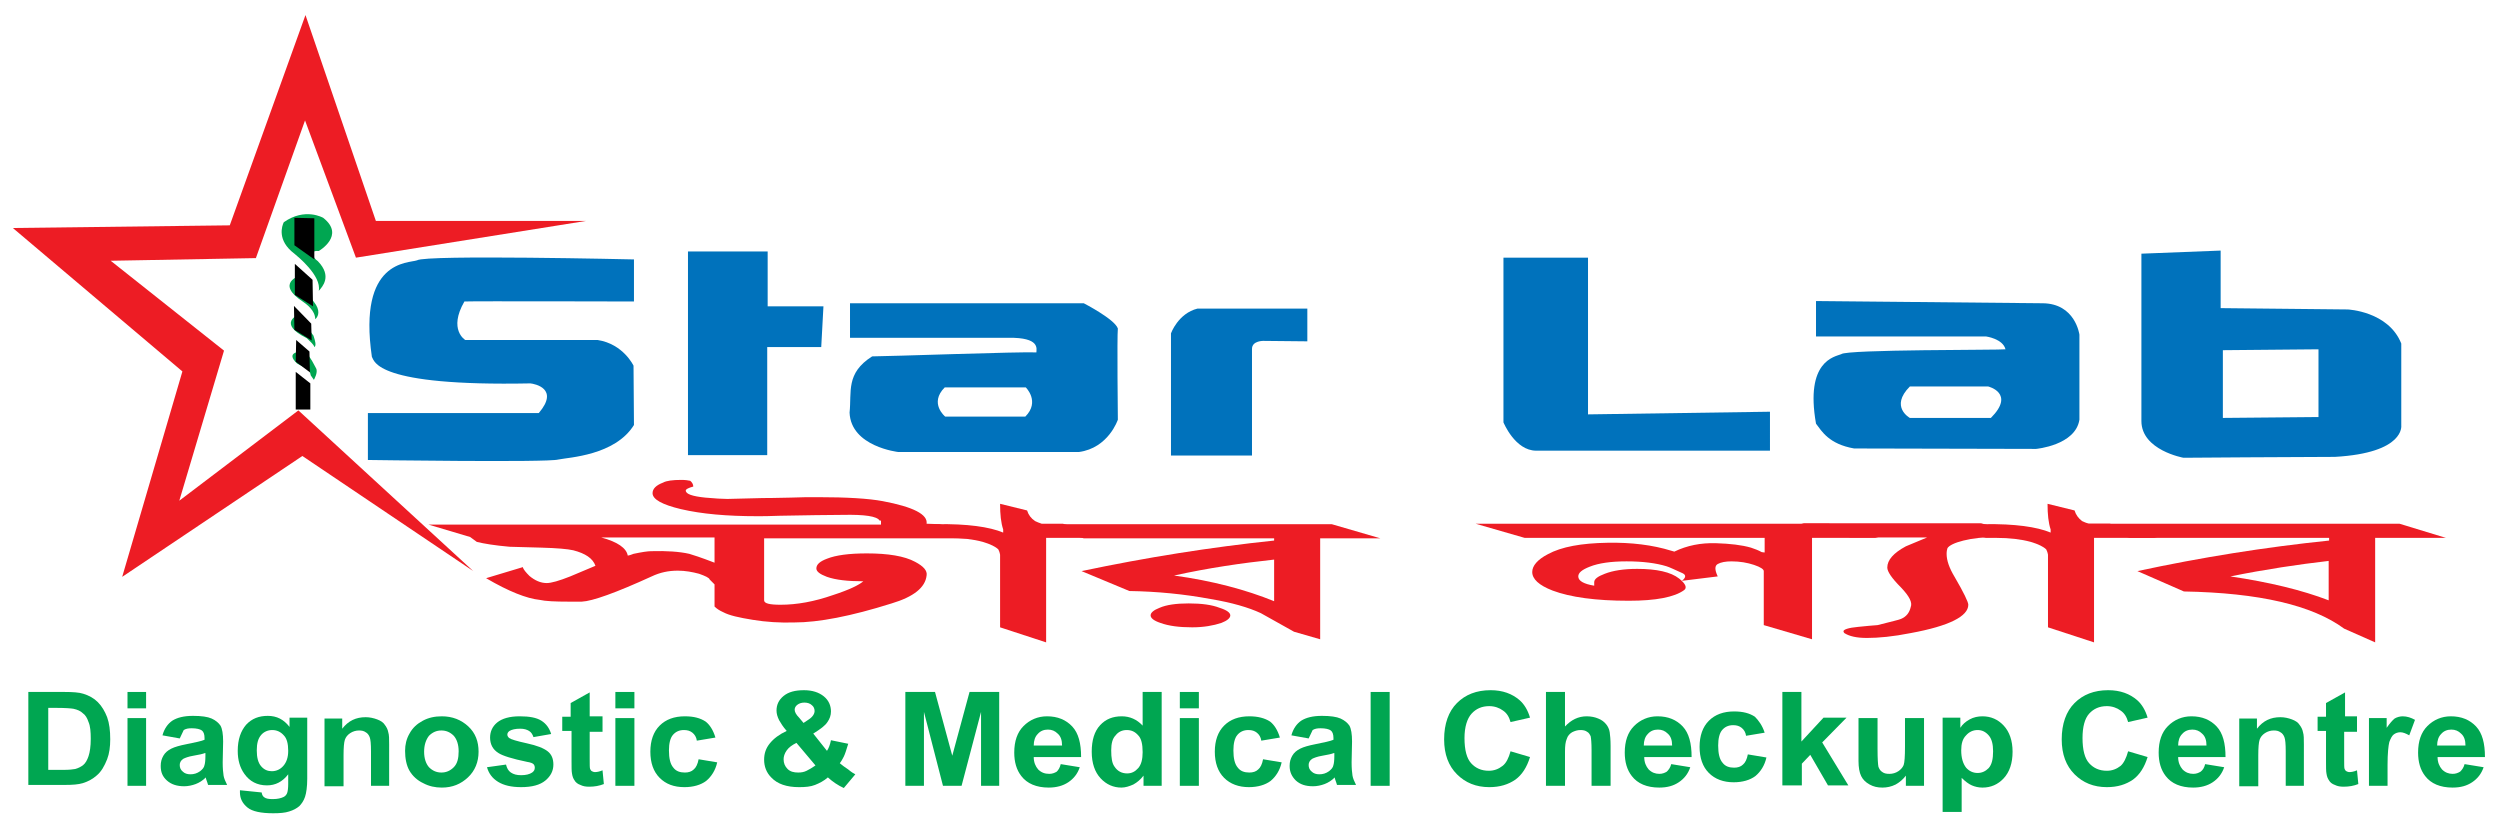 <?xml version="1.0" encoding="utf-8"?>
<!-- Generator: Adobe Illustrator 18.0.0, SVG Export Plug-In . SVG Version: 6.00 Build 0)  -->
<!DOCTYPE svg PUBLIC "-//W3C//DTD SVG 1.1//EN" "http://www.w3.org/Graphics/SVG/1.1/DTD/svg11.dtd">
<svg version="1.1" id="Layer_1" xmlns="http://www.w3.org/2000/svg" xmlns:xlink="http://www.w3.org/1999/xlink" x="0px" y="0px"
	 viewBox="0 0 564.7 187.3" enable-background="new 0 0 564.7 187.3" xml:space="preserve">
<polygon fill="#ED1C24" points="106.9,129 68.3,103 27.6,130.3 41.2,83.9 2.9,51.5 51.9,50.9 69,3.4 84.9,49.9 132.4,49.9 
	80.4,58.2 68.9,27.2 57.8,58.3 25,58.9 50.6,79.2 40.5,113.1 67.4,92.7 "/>
<path fill="none" stroke="#000000" stroke-width="0.1" d="M76.4,83.5"/>
<g>
	<path fill="#00A651" d="M72,56.7c0,0,6.1-3.5,1-7.5c0,0-4.1-2.4-8.9,1c-0.4,0.8-1.6,4.1,2.4,7.1c0.6,0.5,6.2,5,5.5,8.4
		c0.8-0.9,3.1-3.3-0.2-6.7C70.9,58.4,69.5,56.5,72,56.7z"/>
	<path fill="#00A651" d="M67.9,62.2c0,0-6,1.7,0.6,6c0.7,0.5,2.7,1.9,2.7,3.9c0.5-0.4,1.2-1.5,0.2-3.2c-1.2-1.9-3.3-3.5-2.8-5.1
		C69,62.2,67.9,62.2,67.9,62.2z"/>
	<path fill="#00A651" d="M67.4,71.1c0,0-4.9,1.9,1.9,5.3c0.7,0.7,1.6,1.4,1.7,2c0.5-0.3,0.2-1.4-0.2-2.6
		C70.2,75.1,67.4,71.1,67.4,71.1z"/>
	<path fill="#00A651" d="M68,79.4c0,0-3.7,0.1-0.9,2.7c1.5,0.9,2.9,1.1,3.1,2.7c0.4,0.6,0.7,1,0.7,1s1-1.7,0.5-2.6
		C70.8,82.2,69.7,79.4,68,79.4z"/>
	<polygon points="66.5,49.2 66.5,55.4 71,58.6 71,49.3 	"/>
	<polygon points="66.6,59.6 66.6,66.6 70.7,69.2 70.6,63.2 	"/>
	<polygon points="66.4,69.1 66.5,74.5 70.4,76.9 70.3,73.1 	"/>
	<polygon points="66.9,76.8 66.8,81.7 70,84.1 69.9,79.4 	"/>
	<polygon points="66.8,84 66.8,92.5 70.1,92.5 70.1,86.6 	"/>
</g>
<path fill="#0072BC" d="M143.2,68.1v-9.5c0,0-47-1.1-49,0.2c-1.9,0.7-13.4-0.2-10.2,21.8c0.6,1,0.8,6.7,35.8,6
	c1,0.1,6.6,1.2,1.9,6.7c-1.2,0-38.6,0-38.6,0v10.6c0,0,40.6,0.6,43-0.1c2.4-0.5,12.8-0.9,17.1-7.8c0-2.9-0.1-13.4-0.1-13.4
	s-2.3-4.9-8.1-5.8c-5.6,0-29.9,0-29.9,0s-3.9-2.3-0.2-8.7C106.6,68,143.2,68.1,143.2,68.1z"/>
<polygon fill="#0072BC" points="155.4,56.8 155.4,102.8 173.3,102.8 173.3,78.4 185.5,78.4 186,69.2 173.4,69.2 173.4,56.8 "/>
<path fill="#0072BC" d="M282.8,78.8v24.1h-18.3V75.3c0,0,1.6-4.5,6-5.6c2.6,0,24.8,0,24.8,0v7.4l-9.9-0.1
	C285.5,77,282.8,76.9,282.8,78.8z"/>
<path fill="#0072BC" d="M358.7,93.6V58.2h-19.1v37.2c0,0,2.6,6.4,7.4,6.4c4.8,0,52.8,0,52.8,0V93L358.7,93.6z"/>
<path fill="#0072BC" d="M461.3,68.5c7.5,0,8.4,7.1,8.4,7.1s0,14.6,0,19.2c-0.9,5.8-9.8,6.6-9.8,6.6s-38.9-0.1-41.1-0.1
	c-5.7-1-7.3-3.9-8.6-5.6c-2.5-14.2,4.2-15.1,5.7-15.7c1.1-1.1,36-0.9,37.1-1.1c-0.6-2.4-4.4-2.9-4.4-2.9h-38.4V68L461.3,68.5z
	 M431.4,94.4c0,0,14.7,0,18.3,0c5.6-5.6-0.6-7.1-0.6-7.1h-17.7C426.8,91.9,431.4,94.4,431.4,94.4z"/>
<path fill="#0072BC" d="M523.7,78.9v15.3l-21.6,0.2V79.1L523.7,78.9z M483.7,57.3c0,0,0,31.2,0,37.8s9.5,8.3,9.5,8.3
	s26.6-0.2,34.2-0.2c15.9-0.9,15-7.1,15-7.1s0-11.9,0-18.5c-2.9-7.3-12.1-7.7-12.1-7.7l-28.7-0.3v-13L483.7,57.3z"/>
<path fill="#0072BC" d="M192,68.5h52.8c0,0,7,3.6,7.7,5.7c-0.2,1.8,0,20.6,0,20.6s-2.1,6.4-8.8,7.3c-3.8,0-40.8,0-40.8,0
	s-10.7-1.2-11-8.9c0.5-4.7-0.9-8.9,5.1-12.7c3.3,0,34.2-1.1,37.1-0.9c0-0.8,0.9-3.4-6.3-3.3c-4.9,0-35.8,0-35.8,0L192,68.5z
	 M213.5,94.1c0,0,14.2,0,18.1,0c3.4-3.4,0.1-6.6,0.1-6.6h-18.3C209.8,91.1,213.5,94.1,213.5,94.1z"/>
<g>
	<path fill="#ED1C24" d="M198.7,117.6c-0.6-1-3.4-1.4-8.3-1.3c-3.5,0-8.3,0.1-14.3,0.2c-2.3,0.1-4,0.1-5,0.1
		c-6.9,0-12.6-0.5-17.3-1.6c-4.2-1-6.4-2.2-6.4-3.6c0-1,0.8-1.8,2.4-2.4c0.7-0.4,2.1-0.6,4.1-0.6c0.9,0,1.5,0.1,2,0.2
		c0.4,0.3,0.7,0.8,0.7,1.3c-1.1,0.3-1.7,0.6-1.7,0.9c0,0.8,1.5,1.3,4.4,1.6c2.2,0.2,3.9,0.3,5,0.3c4.8-0.1,7.5-0.2,8-0.2
		c0.5,0,2.6,0,6.3-0.1c2.2-0.1,4.2-0.1,6.1-0.1c6.6,0,11.5,0.3,14.7,0.9c6.9,1.3,10.2,3,9.9,5.1l2.9,0.1l10.5,3.2h-50.1v14
		c0,0.7,1.2,1,3.7,1c3.7,0,7.6-0.7,11.9-2.2c3.7-1.2,5.9-2.3,6.8-3.1c-3.5,0-6.2-0.3-8.2-1c-1.6-0.6-2.4-1.2-2.4-1.9
		c0-0.9,0.8-1.6,2.4-2.2c2-0.8,5-1.2,9-1.2c4.8,0,8.5,0.6,10.9,1.9c1.9,1,2.8,2,2.6,3.1c-0.3,2.7-2.9,4.8-7.9,6.3
		c-9.2,2.9-16.5,4.3-22,4.3c-3.2,0.1-6.4-0.1-9.4-0.6c-3.1-0.5-5.3-1-6.6-1.7c-0.9-0.4-1.5-0.8-2-1.3v-5l-1.1-1.1
		c-0.1-0.4-1-0.8-2.4-1.3c-1.5-0.4-3.1-0.7-4.8-0.7c-2.1,0-4,0.4-5.9,1.3c-8.1,3.7-13.4,5.6-15.8,5.7c-0.7,0-1.7,0-2.9,0
		c-3.1,0-5.3-0.1-6.6-0.4c-2.9-0.3-7-1.9-12.1-4.9l8.3-2.5c0.1,0.5,0.7,1.2,1.5,2c1.2,1,2.5,1.6,3.9,1.6c1,0,2.8-0.5,5.3-1.5
		l5.7-2.4c-0.6-1.7-2.3-2.8-5-3.5c-1.3-0.3-3.7-0.5-7.2-0.6c-4.1-0.1-6.5-0.2-7.2-0.2c-3.4-0.3-5.8-0.7-7.4-1.1l-1.5-1.1l-9.4-2.8
		h102.2V117.6z M141.8,125.5c0.6-0.1,1-0.3,1.3-0.4c1.9-0.4,3.2-0.6,4-0.6c3.5-0.1,6.4,0.1,8.6,0.6c0.7,0.2,2.6,0.8,5.7,2v-5.7
		h-25.6C139.5,122.4,141.5,123.8,141.8,125.5z"/>
	<path fill="#ED1C24" d="M226.6,120.3v-0.7c-0.5-1.5-0.7-3.4-0.7-5.8l6.1,1.5c0.3,1,0.9,1.8,1.8,2.4c0.4,0.2,0.9,0.4,1.5,0.6h4.8
		l10.7,3.2h-14.5v23.6l-10.4-3.4v-16.4c-0.1-0.6-0.3-1-0.4-1.2c-0.6-0.6-1.8-1.2-3.5-1.7c-2.2-0.6-4.8-0.9-7.7-0.9
		c-0.4,0-1.3,0-2.4,0l-10.6-2.9c4.7-0.2,8.1-0.2,10.3-0.2C218.5,118.3,223.5,119,226.6,120.3z"/>
	<path fill="#ED1C24" d="M298.2,121.5v22.9l-5.9-1.7l-7.5-4.2c-2.8-1.3-6.6-2.4-11.4-3.2c-5.9-1.1-12-1.7-18.3-1.8l-10.8-4.5
		c14.7-3.1,29.2-5.4,43.5-6.9v-0.5h-43l-11-3.2h67l11,3.2H298.2z M269.3,141.7c-2.9,0-5.3-0.3-7.2-1c-1.5-0.5-2.2-1.1-2.2-1.7
		c0-0.6,0.7-1.2,2-1.7c1.6-0.7,3.8-1,6.6-1c2.9,0,5.2,0.3,7,1c1.6,0.5,2.4,1.1,2.4,1.7c0,0.6-0.7,1.2-2,1.7
		C274.1,141.3,271.9,141.7,269.3,141.7z M287.8,126.4c-7.4,0.8-14.9,1.9-22.6,3.6c8.7,1.2,16.2,3.2,22.6,5.8V126.4z"/>
	<path fill="#ED1C24" d="M409.3,121.5v22.9l-10.9-3.2V129c0-0.4-0.7-0.9-2.2-1.4c-1.5-0.5-3.2-0.8-5.1-0.8c-1.3,0-2.4,0.2-3.1,0.6
		c-0.7,0.4-0.7,1.3,0,2.8l-8.1,1c0.9-0.7,1-1.3,0.2-1.7c-1.8-0.8-3-1.4-3.7-1.6c-2.3-0.7-5.3-1.1-9-1.1c-3.5,0-6.3,0.4-8.3,1.2
		c-1.8,0.7-2.6,1.4-2.6,2.2c0,1,1.2,1.7,3.6,2.1c0-0.3,0-0.5,0-0.8c0-0.7,0.8-1.3,2.4-1.9c1.8-0.7,4.2-1.1,7.3-1.1
		c4.4,0,7.6,0.7,9.5,2.2c1.5,1.2,1.8,2.1,1.1,2.6c-2.2,1.6-6.4,2.4-12.5,2.4c-7.5,0-13.2-0.8-17.2-2.3c-3.1-1.2-4.6-2.6-4.6-4.2
		c0-1.4,1.2-2.8,3.5-4c3.1-1.7,7.6-2.5,13.5-2.6c5.4-0.1,10.2,0.5,14.4,1.8l0.7,0.2c2.9-1.4,6-2,9.4-1.9c3.2,0.1,5.8,0.4,7.9,1
		c0.9,0.3,1.7,0.6,2.4,1c0.1,0,0.4,0.1,0.7,0.1v-3.3h-54.2l-11.1-3.2h79.8l11.2,3.2H409.3z"/>
	<path fill="#ED1C24" d="M451.1,121.3c-3.1,0-5.6,0.3-7.6,0.8c-2,0.5-3.2,1.1-3.6,1.7c-0.1,0.3-0.2,0.7-0.2,1.3
		c0,1.5,0.6,3.2,1.8,5.2c2.1,3.6,3.1,5.7,3.1,6.3c0,2.6-4.3,4.8-13,6.4c-4,0.8-7.3,1.1-9.9,1.1c-2.4,0-4-0.4-5.1-1.1
		c-0.1-0.1-0.2-0.3-0.2-0.4c0-0.4,1.1-0.8,3.3-1c1.8-0.2,3.2-0.3,4.4-0.4c3.1-0.8,4.9-1.2,5.3-1.4c1.2-0.5,1.9-1.4,2.2-2.7
		c0.4-1-0.3-2.4-2.2-4.4c-2.1-2.1-3.1-3.6-3.1-4.5c0-1.7,1.4-3.3,4.2-4.8c1.6-0.7,3.2-1.3,4.8-2h-17.4l-11-3.2h40.6l11.4,3.2
		C454.5,121.4,451.8,121.3,451.1,121.3z"/>
	<path fill="#ED1C24" d="M463.2,120.3v-0.7c-0.5-1.5-0.7-3.4-0.7-5.8l6.1,1.5c0.3,1,0.9,1.8,1.7,2.4c0.4,0.2,0.9,0.4,1.5,0.6h4.8
		l10.7,3.2H473v23.6l-10.4-3.4v-16.4c-0.1-0.6-0.3-1-0.4-1.2c-0.6-0.6-1.8-1.2-3.5-1.7c-2.2-0.6-4.8-0.9-7.7-0.9c-0.4,0-1.3,0-2.4,0
		l-10.6-2.9c4.7-0.2,8.1-0.2,10.3-0.2C455.1,118.3,460.1,119,463.2,120.3z"/>
	<path fill="#ED1C24" d="M536.5,121.5v23.6l-7-3.1c-7.2-5.3-19.2-8.1-36.2-8.4l-10.5-4.6c14.4-3.1,28.8-5.4,43.3-6.9v-0.6h-45
		l-10.5-3.2h71.4l10.5,3.2H536.5z M526,126.7c-6.9,0.8-14.3,1.9-22.2,3.5c8.8,1.3,16.2,3.1,22.2,5.4V126.7z"/>
</g>
<path fill="#00A651" d="M6.4,156.3h8.2c1.8,0,3.3,0.1,4.2,0.4c1.3,0.4,2.4,1,3.3,1.9c0.9,0.9,1.6,2.1,2.1,3.4c0.5,1.4,0.7,3,0.7,5
	c0,1.7-0.2,3.2-0.7,4.5c-0.6,1.5-1.3,2.8-2.4,3.7c-0.8,0.7-1.8,1.3-3.1,1.7c-1,0.3-2.3,0.4-4,0.4H6.4V156.3z M10.9,159.9v14h3.4
	c1.3,0,2.2-0.1,2.7-0.2c0.7-0.2,1.3-0.5,1.8-0.9c0.5-0.4,0.9-1.1,1.2-2c0.3-0.9,0.5-2.2,0.5-3.9c0-1.6-0.1-2.9-0.5-3.8
	c-0.3-0.9-0.7-1.6-1.3-2c-0.5-0.5-1.2-0.8-2.1-1c-0.6-0.1-1.9-0.2-3.7-0.2H10.9z"/>
<path fill="#00A651" d="M28.8,160v-3.7H33v3.7H28.8z M28.8,177.5v-15.3H33v15.3H28.8z"/>
<path fill="#00A651" d="M40.6,166.8l-3.9-0.7c0.4-1.5,1.2-2.6,2.2-3.3c1.1-0.7,2.6-1.1,4.7-1.1c1.9,0,3.3,0.2,4.2,0.6
	c0.9,0.4,1.6,1,2,1.6c0.4,0.7,0.6,1.9,0.6,3.6l-0.1,4.7c0,1.4,0.1,2.3,0.2,3c0.1,0.6,0.4,1.3,0.8,2.1h-4.3c-0.1-0.3-0.2-0.7-0.4-1.2
	c-0.1-0.2-0.1-0.4-0.1-0.5c-0.7,0.7-1.5,1.2-2.3,1.5c-0.8,0.3-1.7,0.5-2.6,0.5c-1.6,0-2.9-0.4-3.9-1.3c-1-0.9-1.4-1.9-1.4-3.3
	c0-0.9,0.2-1.6,0.6-2.3c0.4-0.7,1-1.2,1.8-1.6c0.8-0.4,1.9-0.7,3.4-1c2-0.4,3.4-0.7,4.1-1v-0.4c0-0.8-0.2-1.4-0.6-1.7
	c-0.4-0.3-1.2-0.5-2.3-0.5c-0.8,0-1.3,0.1-1.8,0.4C41.2,165.6,40.9,166.1,40.6,166.8z M46.3,170.1c-0.5,0.2-1.4,0.4-2.6,0.6
	c-1.2,0.2-1.9,0.5-2.3,0.7c-0.6,0.4-0.8,0.9-0.8,1.4c0,0.6,0.2,1.1,0.7,1.5c0.4,0.4,1,0.6,1.7,0.6c0.8,0,1.5-0.2,2.2-0.7
	c0.5-0.4,0.9-0.8,1-1.4c0.1-0.3,0.2-1,0.2-2V170.1z"/>
<path fill="#00A651" d="M54.2,178.5l4.9,0.5c0.1,0.6,0.3,0.9,0.6,1.1c0.4,0.3,1,0.4,1.9,0.4c1.1,0,1.9-0.2,2.5-0.5
	c0.4-0.2,0.7-0.6,0.8-1c0.1-0.3,0.2-1,0.2-1.9l0-2.2c-1.3,1.7-2.9,2.5-4.8,2.5c-2.2,0-3.9-0.9-5.1-2.6c-1-1.4-1.5-3.1-1.5-5.2
	c0-2.6,0.7-4.5,1.9-5.9c1.3-1.4,2.9-2,4.9-2c2,0,3.6,0.8,4.9,2.5v-2.1h4v13.8c0,1.8-0.2,3.2-0.5,4.1c-0.3,0.9-0.8,1.6-1.3,2.1
	c-0.6,0.5-1.3,0.9-2.3,1.2c-0.9,0.3-2.1,0.4-3.6,0.4c-2.7,0-4.7-0.4-5.8-1.3c-1.1-0.9-1.7-2-1.7-3.4
	C54.2,178.8,54.2,178.7,54.2,178.5z M58,169.5c0,1.6,0.3,2.8,1,3.6c0.7,0.8,1.5,1.1,2.4,1.1c1,0,1.9-0.4,2.6-1.2
	c0.7-0.8,1.1-1.9,1.1-3.4c0-1.6-0.3-2.8-1-3.5c-0.7-0.8-1.6-1.2-2.6-1.2c-1,0-1.9,0.4-2.5,1.1C58.3,166.8,58,167.9,58,169.5z"/>
<path fill="#00A651" d="M88.1,177.5h-4.3v-7.8c0-1.7-0.1-2.7-0.3-3.2c-0.2-0.5-0.5-0.9-0.9-1.1c-0.4-0.3-0.9-0.4-1.5-0.4
	c-0.7,0-1.4,0.2-2,0.6c-0.6,0.4-1,0.9-1.2,1.5c-0.2,0.6-0.3,1.8-0.3,3.5v7h-4.3v-15.3h4v2.3c1.4-1.8,3.1-2.6,5.3-2.6
	c0.9,0,1.8,0.2,2.6,0.5c0.8,0.3,1.4,0.7,1.7,1.2c0.4,0.5,0.7,1.1,0.8,1.7c0.2,0.6,0.2,1.5,0.2,2.7V177.5z"/>
<path fill="#00A651" d="M91.5,169.6c0-1.4,0.3-2.7,1-3.9c0.7-1.3,1.7-2.2,3-2.9c1.3-0.7,2.7-1,4.3-1c2.4,0,4.4,0.8,6,2.3
	c1.6,1.5,2.3,3.4,2.3,5.7c0,2.3-0.8,4.3-2.4,5.8c-1.6,1.5-3.5,2.3-5.9,2.3c-1.5,0-2.9-0.3-4.2-1c-1.3-0.6-2.4-1.6-3.1-2.8
	C91.8,172.9,91.5,171.3,91.5,169.6z M95.8,169.8c0,1.5,0.4,2.7,1.1,3.5c0.8,0.8,1.7,1.2,2.8,1.2c1.1,0,2-0.4,2.8-1.2
	c0.8-0.8,1.1-2,1.1-3.6c0-1.5-0.4-2.7-1.1-3.5c-0.8-0.8-1.7-1.2-2.8-1.2c-1.1,0-2,0.4-2.8,1.2C96.2,167.1,95.8,168.3,95.8,169.8z"/>
<path fill="#00A651" d="M110,173.3l4.3-0.6c0.2,0.8,0.5,1.4,1.1,1.8s1.3,0.6,2.3,0.6c1.1,0,1.9-0.2,2.5-0.6c0.4-0.3,0.6-0.6,0.6-1.1
	c0-0.3-0.1-0.6-0.3-0.8c-0.2-0.2-0.7-0.4-1.4-0.5c-3.4-0.7-5.6-1.4-6.5-2c-1.3-0.8-1.9-2-1.9-3.5c0-1.3,0.5-2.5,1.6-3.4
	c1.1-0.9,2.8-1.4,5.1-1.4c2.2,0,3.8,0.3,4.9,1c1.1,0.7,1.8,1.7,2.2,3l-4,0.7c-0.2-0.6-0.5-1.1-1-1.4c-0.5-0.3-1.1-0.5-2-0.5
	c-1.1,0-1.9,0.2-2.4,0.5c-0.3,0.2-0.5,0.5-0.5,0.8c0,0.3,0.1,0.5,0.4,0.8c0.4,0.3,1.7,0.7,4,1.2c2.3,0.5,3.8,1.1,4.7,1.8
	c0.9,0.7,1.3,1.7,1.3,3c0,1.4-0.6,2.6-1.8,3.6c-1.2,1-3,1.5-5.5,1.5c-2.2,0-3.9-0.4-5.2-1.2C111.2,175.8,110.4,174.7,110,173.3z"/>
<path fill="#00A651" d="M136.1,162.1v3.2h-2.9v6.2c0,1.3,0,2,0.1,2.2c0.1,0.2,0.2,0.4,0.4,0.5c0.2,0.1,0.4,0.2,0.7,0.2
	c0.4,0,1-0.1,1.7-0.4l0.3,3.1c-1,0.4-2.1,0.6-3.3,0.6c-0.8,0-1.4-0.1-2-0.4c-0.6-0.2-1.1-0.6-1.3-1c-0.3-0.4-0.5-0.9-0.6-1.6
	c-0.1-0.5-0.1-1.4-0.1-2.9v-6.7H127v-3.2h1.9v-3.1l4.3-2.4v5.4H136.1z"/>
<path fill="#00A651" d="M139,160v-3.7h4.3v3.7H139z M139,177.5v-15.3h4.3v15.3H139z"/>
<path fill="#00A651" d="M161.6,166.6l-4.2,0.7c-0.1-0.8-0.5-1.4-1-1.8c-0.5-0.4-1.1-0.6-1.9-0.6c-1.1,0-1.9,0.4-2.5,1.1
	c-0.6,0.7-0.9,1.9-0.9,3.5c0,1.8,0.3,3.1,1,3.9c0.6,0.8,1.5,1.1,2.6,1.1c0.8,0,1.5-0.2,2-0.7c0.5-0.4,0.9-1.2,1.1-2.3l4.2,0.7
	c-0.4,1.8-1.3,3.2-2.5,4.2c-1.2,0.9-2.9,1.4-4.9,1.4c-2.4,0-4.2-0.7-5.6-2.1c-1.4-1.4-2.1-3.4-2.1-5.9c0-2.5,0.7-4.5,2.1-5.9
	c1.4-1.4,3.3-2.1,5.7-2.1c2,0,3.5,0.4,4.7,1.2C160.3,163.7,161.1,164.9,161.6,166.6z"/>
<path fill="#00A651" d="M193.2,174.9l-2.6,3.1c-1.3-0.6-2.5-1.4-3.6-2.4c-0.9,0.8-1.9,1.3-2.9,1.7c-1,0.4-2.2,0.5-3.6,0.5
	c-2.8,0-4.9-0.7-6.3-2.2c-1.1-1.1-1.6-2.5-1.6-4c0-1.4,0.4-2.6,1.3-3.7c0.9-1.1,2.1-2,3.8-2.8c-0.8-0.9-1.3-1.7-1.7-2.4
	c-0.4-0.8-0.6-1.5-0.6-2.2c0-1.3,0.5-2.4,1.6-3.3c1.1-0.9,2.6-1.3,4.6-1.3c1.9,0,3.4,0.5,4.5,1.4c1.1,0.9,1.6,2.1,1.6,3.4
	c0,0.9-0.3,1.7-0.8,2.4c-0.5,0.8-1.6,1.6-3.2,2.6l3.1,3.9c0.4-0.6,0.7-1.4,0.9-2.4l3.9,0.8c-0.4,1.3-0.7,2.3-1,2.9
	c-0.3,0.6-0.6,1.1-0.9,1.5c0.5,0.4,1.1,0.9,1.9,1.4C192.3,174.4,192.8,174.7,193.2,174.9z M179.9,167.8c-1,0.5-1.7,1-2.2,1.7
	c-0.5,0.7-0.7,1.4-0.7,2c0,0.9,0.3,1.6,0.9,2.2c0.6,0.6,1.4,0.8,2.4,0.8c0.7,0,1.3-0.1,1.9-0.4c0.6-0.3,1.3-0.7,2-1.2L179.9,167.8z
	 M181.5,163.3l1.2-0.8c0.9-0.6,1.3-1.3,1.3-1.9c0-0.5-0.2-1-0.6-1.3c-0.4-0.4-1-0.6-1.7-0.6c-0.7,0-1.2,0.2-1.6,0.5
	c-0.4,0.3-0.6,0.7-0.6,1.1c0,0.5,0.3,1.1,1,1.8L181.5,163.3z"/>
<path fill="#00A651" d="M204.5,177.5v-21.2h6.7l3.9,14.4l3.9-14.4h6.7v21.2h-4.1l0-16.7l-4.4,16.7H213l-4.3-16.7l0,16.7H204.5z"/>
<path fill="#00A651" d="M239.6,172.6l4.3,0.7c-0.5,1.5-1.4,2.6-2.6,3.4c-1.2,0.8-2.7,1.2-4.4,1.2c-2.8,0-4.9-0.9-6.2-2.6
	c-1.1-1.4-1.6-3.2-1.6-5.3c0-2.6,0.7-4.6,2.1-6c1.4-1.4,3.2-2.2,5.3-2.2c2.4,0,4.3,0.8,5.7,2.3c1.4,1.5,2,3.8,2,6.9h-10.7
	c0,1.2,0.4,2.1,1,2.8c0.7,0.7,1.5,1,2.5,1c0.7,0,1.2-0.2,1.7-0.5C239.1,173.9,239.4,173.4,239.6,172.6z M239.9,168.4
	c0-1.2-0.3-2.1-1-2.7c-0.6-0.6-1.3-0.9-2.2-0.9c-0.9,0-1.7,0.3-2.3,1c-0.6,0.6-0.9,1.5-0.9,2.6H239.9z"/>
<path fill="#00A651" d="M262.3,177.5h-4v-2.3c-0.7,0.9-1.4,1.5-2.3,2c-0.9,0.4-1.8,0.7-2.7,0.7c-1.8,0-3.4-0.7-4.7-2.1
	c-1.3-1.4-2-3.4-2-6c0-2.6,0.6-4.6,1.9-6c1.3-1.4,2.9-2,4.9-2c1.8,0,3.4,0.7,4.7,2.1v-7.6h4.3V177.5z M251,169.5
	c0,1.7,0.2,2.9,0.7,3.6c0.7,1.1,1.7,1.6,2.9,1.6c1,0,1.8-0.4,2.5-1.2c0.7-0.8,1-2,1-3.6c0-1.8-0.3-3.1-1-3.8
	c-0.7-0.8-1.5-1.2-2.6-1.2c-1,0-1.9,0.4-2.5,1.2C251.3,166.8,251,167.9,251,169.5z"/>
<path fill="#00A651" d="M266.5,160v-3.7h4.3v3.7H266.5z M266.5,177.5v-15.3h4.3v15.3H266.5z"/>
<path fill="#00A651" d="M289.1,166.6l-4.2,0.7c-0.1-0.8-0.5-1.4-1-1.8c-0.5-0.4-1.1-0.6-1.9-0.6c-1.1,0-1.9,0.4-2.5,1.1
	c-0.6,0.7-0.9,1.9-0.9,3.5c0,1.8,0.3,3.1,1,3.9c0.6,0.8,1.5,1.1,2.6,1.1c0.8,0,1.5-0.2,2-0.7c0.5-0.4,0.9-1.2,1.1-2.3l4.2,0.7
	c-0.4,1.8-1.3,3.2-2.5,4.2c-1.2,0.9-2.9,1.4-4.9,1.4c-2.3,0-4.2-0.7-5.6-2.1c-1.4-1.4-2.1-3.4-2.1-5.9c0-2.5,0.7-4.5,2.1-5.9
	c1.4-1.4,3.3-2.1,5.7-2.1c1.9,0,3.5,0.4,4.7,1.2C287.8,163.7,288.6,164.9,289.1,166.6z"/>
<path fill="#00A651" d="M295.6,166.8l-3.9-0.7c0.4-1.5,1.2-2.6,2.2-3.3c1.1-0.7,2.6-1.1,4.7-1.1c1.9,0,3.3,0.2,4.2,0.6
	c0.9,0.4,1.6,1,2,1.6c0.4,0.7,0.6,1.9,0.6,3.6l-0.1,4.7c0,1.4,0.1,2.3,0.2,3c0.1,0.6,0.4,1.3,0.8,2.1h-4.3c-0.1-0.3-0.2-0.7-0.4-1.2
	c-0.1-0.2-0.1-0.4-0.1-0.5c-0.7,0.7-1.5,1.2-2.3,1.5c-0.8,0.3-1.7,0.5-2.6,0.5c-1.7,0-2.9-0.4-3.9-1.3c-0.9-0.9-1.4-1.9-1.4-3.3
	c0-0.9,0.2-1.6,0.6-2.3c0.4-0.7,1-1.2,1.8-1.6c0.8-0.4,1.9-0.7,3.4-1c2-0.4,3.4-0.7,4.1-1v-0.4c0-0.8-0.2-1.4-0.6-1.7
	c-0.4-0.3-1.2-0.5-2.3-0.5c-0.8,0-1.3,0.1-1.8,0.4C296.2,165.6,295.9,166.1,295.6,166.8z M301.3,170.1c-0.5,0.2-1.4,0.4-2.6,0.6
	c-1.2,0.2-1.9,0.5-2.3,0.7c-0.6,0.4-0.8,0.9-0.8,1.4c0,0.6,0.2,1.1,0.7,1.5c0.4,0.4,1,0.6,1.7,0.6c0.8,0,1.5-0.2,2.2-0.7
	c0.5-0.4,0.9-0.8,1-1.4c0.1-0.3,0.2-1,0.2-2V170.1z"/>
<path fill="#00A651" d="M309.6,177.5v-21.2h4.3v21.2H309.6z"/>
<path fill="#00A651" d="M341.2,169.7l4.4,1.3c-0.7,2.3-1.8,4-3.3,5.1c-1.6,1.1-3.5,1.7-5.9,1.7c-3,0-5.4-1-7.3-2.9
	c-1.9-1.9-2.9-4.5-2.9-7.9c0-3.5,1-6.3,2.9-8.2c1.9-1.9,4.4-2.9,7.6-2.9c2.7,0,4.9,0.8,6.6,2.3c1,0.9,1.8,2.2,2.3,3.9l-4.4,1
	c-0.3-1.1-0.8-2-1.7-2.6c-0.8-0.6-1.9-1-3.1-1c-1.7,0-3,0.6-4,1.7c-1,1.1-1.6,3-1.6,5.5c0,2.7,0.5,4.6,1.5,5.7c1,1.1,2.3,1.7,4,1.7
	c1.2,0,2.2-0.4,3.1-1.1C340.2,172.4,340.8,171.2,341.2,169.7z"/>
<path fill="#00A651" d="M353.5,156.3v7.8c1.4-1.5,3-2.3,4.9-2.3c1,0,1.9,0.2,2.6,0.5c0.8,0.3,1.4,0.8,1.8,1.3
	c0.4,0.5,0.7,1.1,0.8,1.8c0.1,0.7,0.2,1.7,0.2,3.1v9h-4.3v-8.1c0-1.6-0.1-2.6-0.2-3.1c-0.2-0.4-0.4-0.8-0.8-1
	c-0.4-0.3-0.9-0.4-1.5-0.4c-0.7,0-1.3,0.2-1.9,0.5c-0.5,0.3-1,0.8-1.2,1.5c-0.3,0.7-0.4,1.6-0.4,2.9v7.7h-4.3v-21.2H353.5z"/>
<path fill="#00A651" d="M377.5,172.6l4.3,0.7c-0.5,1.5-1.4,2.6-2.6,3.4c-1.2,0.8-2.6,1.2-4.4,1.2c-2.8,0-4.9-0.9-6.2-2.6
	c-1.1-1.4-1.6-3.2-1.6-5.3c0-2.6,0.7-4.6,2.1-6c1.4-1.4,3.2-2.2,5.3-2.2c2.4,0,4.3,0.8,5.7,2.3c1.4,1.5,2,3.8,2,6.9h-10.7
	c0,1.2,0.4,2.1,1,2.8c0.7,0.7,1.5,1,2.4,1c0.7,0,1.2-0.2,1.7-0.5C376.9,173.9,377.3,173.4,377.5,172.6z M377.7,168.4
	c0-1.2-0.3-2.1-1-2.7c-0.6-0.6-1.3-0.9-2.2-0.9c-0.9,0-1.7,0.3-2.3,1c-0.6,0.6-0.9,1.5-0.9,2.6H377.7z"/>
<path fill="#00A651" d="M402.6,177.5v-21.2h4.3v11.2l5-5.4h5.2l-5.5,5.6l5.9,9.7h-4.6l-4-6.9l-1.9,2v4.9H402.6z"/>
<path fill="#00A651" d="M430.5,177.5v-2.3c-0.6,0.8-1.4,1.5-2.3,2c-1,0.5-2,0.7-3,0.7c-1.1,0-2-0.2-2.9-0.7
	c-0.9-0.5-1.5-1.1-1.9-1.9c-0.4-0.8-0.6-2-0.6-3.4v-9.7h4.3v7c0,2.2,0.1,3.5,0.2,4c0.2,0.5,0.4,0.9,0.9,1.2c0.4,0.3,0.9,0.4,1.6,0.4
	c0.7,0,1.4-0.2,2-0.6c0.6-0.4,1-0.9,1.2-1.4c0.2-0.6,0.3-1.9,0.3-4.1v-6.5h4.3v15.3H430.5z"/>
<path fill="#00A651" d="M438.8,162.1h4v2.3c0.5-0.8,1.2-1.4,2.1-1.9c0.9-0.5,1.9-0.7,2.9-0.7c1.9,0,3.5,0.7,4.8,2.1
	c1.3,1.4,2,3.4,2,5.9c0,2.6-0.7,4.6-2,6c-1.3,1.4-2.9,2.1-4.8,2.1c-0.9,0-1.7-0.2-2.4-0.5c-0.7-0.3-1.5-0.9-2.3-1.7v7.7h-4.3V162.1z
	 M443,169.5c0,1.7,0.4,3,1.1,3.9c0.7,0.8,1.6,1.2,2.6,1.2c1,0,1.8-0.4,2.5-1.1c0.7-0.8,1-2,1-3.8c0-1.6-0.3-2.8-1-3.6
	c-0.7-0.8-1.5-1.2-2.5-1.2c-1,0-1.9,0.4-2.6,1.2C443.3,166.9,443,168,443,169.5z"/>
<path fill="#00A651" d="M480.7,169.7l4.4,1.3c-0.7,2.3-1.8,4-3.3,5.1c-1.6,1.1-3.5,1.7-5.9,1.7c-3,0-5.4-1-7.3-2.9
	c-1.9-1.9-2.9-4.5-2.9-7.9c0-3.5,1-6.3,2.9-8.2c1.9-1.9,4.4-2.9,7.6-2.9c2.7,0,4.9,0.8,6.6,2.3c1,0.9,1.8,2.2,2.3,3.9l-4.4,1
	c-0.3-1.1-0.8-2-1.7-2.6c-0.8-0.6-1.9-1-3.1-1c-1.7,0-3,0.6-4,1.7c-1,1.1-1.5,3-1.5,5.5c0,2.7,0.5,4.6,1.5,5.7c1,1.1,2.3,1.7,4,1.7
	c1.2,0,2.2-0.4,3.1-1.1C479.7,172.4,480.3,171.2,480.7,169.7z"/>
<path fill="#00A651" d="M498.1,172.6l4.3,0.7c-0.5,1.5-1.4,2.6-2.6,3.4c-1.2,0.8-2.7,1.2-4.4,1.2c-2.8,0-4.9-0.9-6.2-2.6
	c-1.1-1.4-1.6-3.2-1.6-5.3c0-2.6,0.7-4.6,2.1-6c1.4-1.4,3.2-2.2,5.3-2.2c2.4,0,4.3,0.8,5.7,2.3c1.4,1.5,2,3.8,2,6.9h-10.7
	c0,1.2,0.4,2.1,1,2.8c0.7,0.7,1.5,1,2.4,1c0.7,0,1.2-0.2,1.7-0.5C497.6,173.9,497.9,173.4,498.1,172.6z M498.4,168.4
	c0-1.2-0.3-2.1-1-2.7c-0.6-0.6-1.3-0.9-2.2-0.9c-0.9,0-1.7,0.3-2.3,1c-0.6,0.6-0.9,1.5-0.9,2.6H498.4z"/>
<path fill="#00A651" d="M520.6,177.5h-4.3v-7.8c0-1.7-0.1-2.7-0.3-3.2c-0.2-0.5-0.5-0.9-0.9-1.1c-0.4-0.3-0.9-0.4-1.5-0.4
	c-0.7,0-1.4,0.2-2,0.6c-0.6,0.4-1,0.9-1.2,1.5c-0.2,0.6-0.3,1.8-0.3,3.5v7h-4.3v-15.3h4v2.3c1.4-1.8,3.1-2.6,5.3-2.6
	c0.9,0,1.8,0.2,2.6,0.5c0.8,0.3,1.4,0.7,1.7,1.2c0.4,0.5,0.7,1.1,0.8,1.7c0.2,0.6,0.2,1.5,0.2,2.7V177.5z"/>
<path fill="#00A651" d="M532.4,162.1v3.2h-2.9v6.2c0,1.3,0,2,0.1,2.2c0.1,0.2,0.2,0.4,0.4,0.5c0.2,0.1,0.4,0.2,0.7,0.2
	c0.4,0,1-0.1,1.7-0.4l0.3,3.1c-1,0.4-2.1,0.6-3.3,0.6c-0.8,0-1.4-0.1-2-0.4c-0.6-0.2-1.1-0.6-1.3-1c-0.3-0.4-0.5-0.9-0.6-1.6
	c-0.1-0.5-0.1-1.4-0.1-2.9v-6.7h-1.9v-3.2h1.9v-3.1l4.3-2.4v5.4H532.4z"/>
<path fill="#00A651" d="M539.4,177.5h-4.3v-15.3h4v2.2c0.7-1,1.3-1.7,1.8-2.1c0.5-0.3,1.2-0.5,1.8-0.5c1,0,1.9,0.3,2.8,0.8l-1.3,3.5
	c-0.7-0.4-1.4-0.7-2-0.7c-0.6,0-1.1,0.2-1.5,0.5c-0.4,0.3-0.7,0.9-1,1.7c-0.2,0.8-0.4,2.5-0.4,5.2V177.5z"/>
<path fill="#00A651" d="M556.7,172.6l4.3,0.7c-0.5,1.5-1.4,2.6-2.6,3.4c-1.2,0.8-2.6,1.2-4.4,1.2c-2.8,0-4.9-0.9-6.2-2.6
	c-1.1-1.4-1.6-3.2-1.6-5.3c0-2.6,0.7-4.6,2.1-6c1.4-1.4,3.2-2.2,5.3-2.2c2.4,0,4.3,0.8,5.7,2.3c1.4,1.5,2,3.8,2,6.9h-10.7
	c0,1.2,0.4,2.1,1,2.8c0.7,0.7,1.5,1,2.4,1c0.7,0,1.2-0.2,1.7-0.5C556.1,173.9,556.5,173.4,556.7,172.6z M556.9,168.4
	c0-1.2-0.3-2.1-1-2.7c-0.6-0.6-1.3-0.9-2.2-0.9c-0.9,0-1.7,0.3-2.3,1c-0.6,0.6-0.9,1.5-0.9,2.6H556.9z"/>
<path fill="#00A651" d="M398.6,165.5l-4.2,0.7c-0.1-0.8-0.5-1.4-1-1.8c-0.5-0.4-1.1-0.6-1.9-0.6c-1.1,0-1.9,0.4-2.5,1.1
	c-0.6,0.7-0.9,1.9-0.9,3.5c0,1.8,0.3,3.1,1,3.9c0.6,0.8,1.5,1.1,2.6,1.1c0.8,0,1.5-0.2,2-0.7c0.5-0.4,0.9-1.2,1.1-2.3l4.2,0.7
	c-0.4,1.8-1.3,3.2-2.5,4.2c-1.2,0.9-2.9,1.4-4.9,1.4c-2.3,0-4.2-0.7-5.6-2.1c-1.4-1.4-2.1-3.4-2.1-5.9c0-2.5,0.7-4.5,2.1-5.9
	c1.4-1.4,3.3-2.1,5.7-2.1c2,0,3.5,0.4,4.7,1.2C397.2,162.7,398.1,163.9,398.6,165.5z"/>
</svg>
